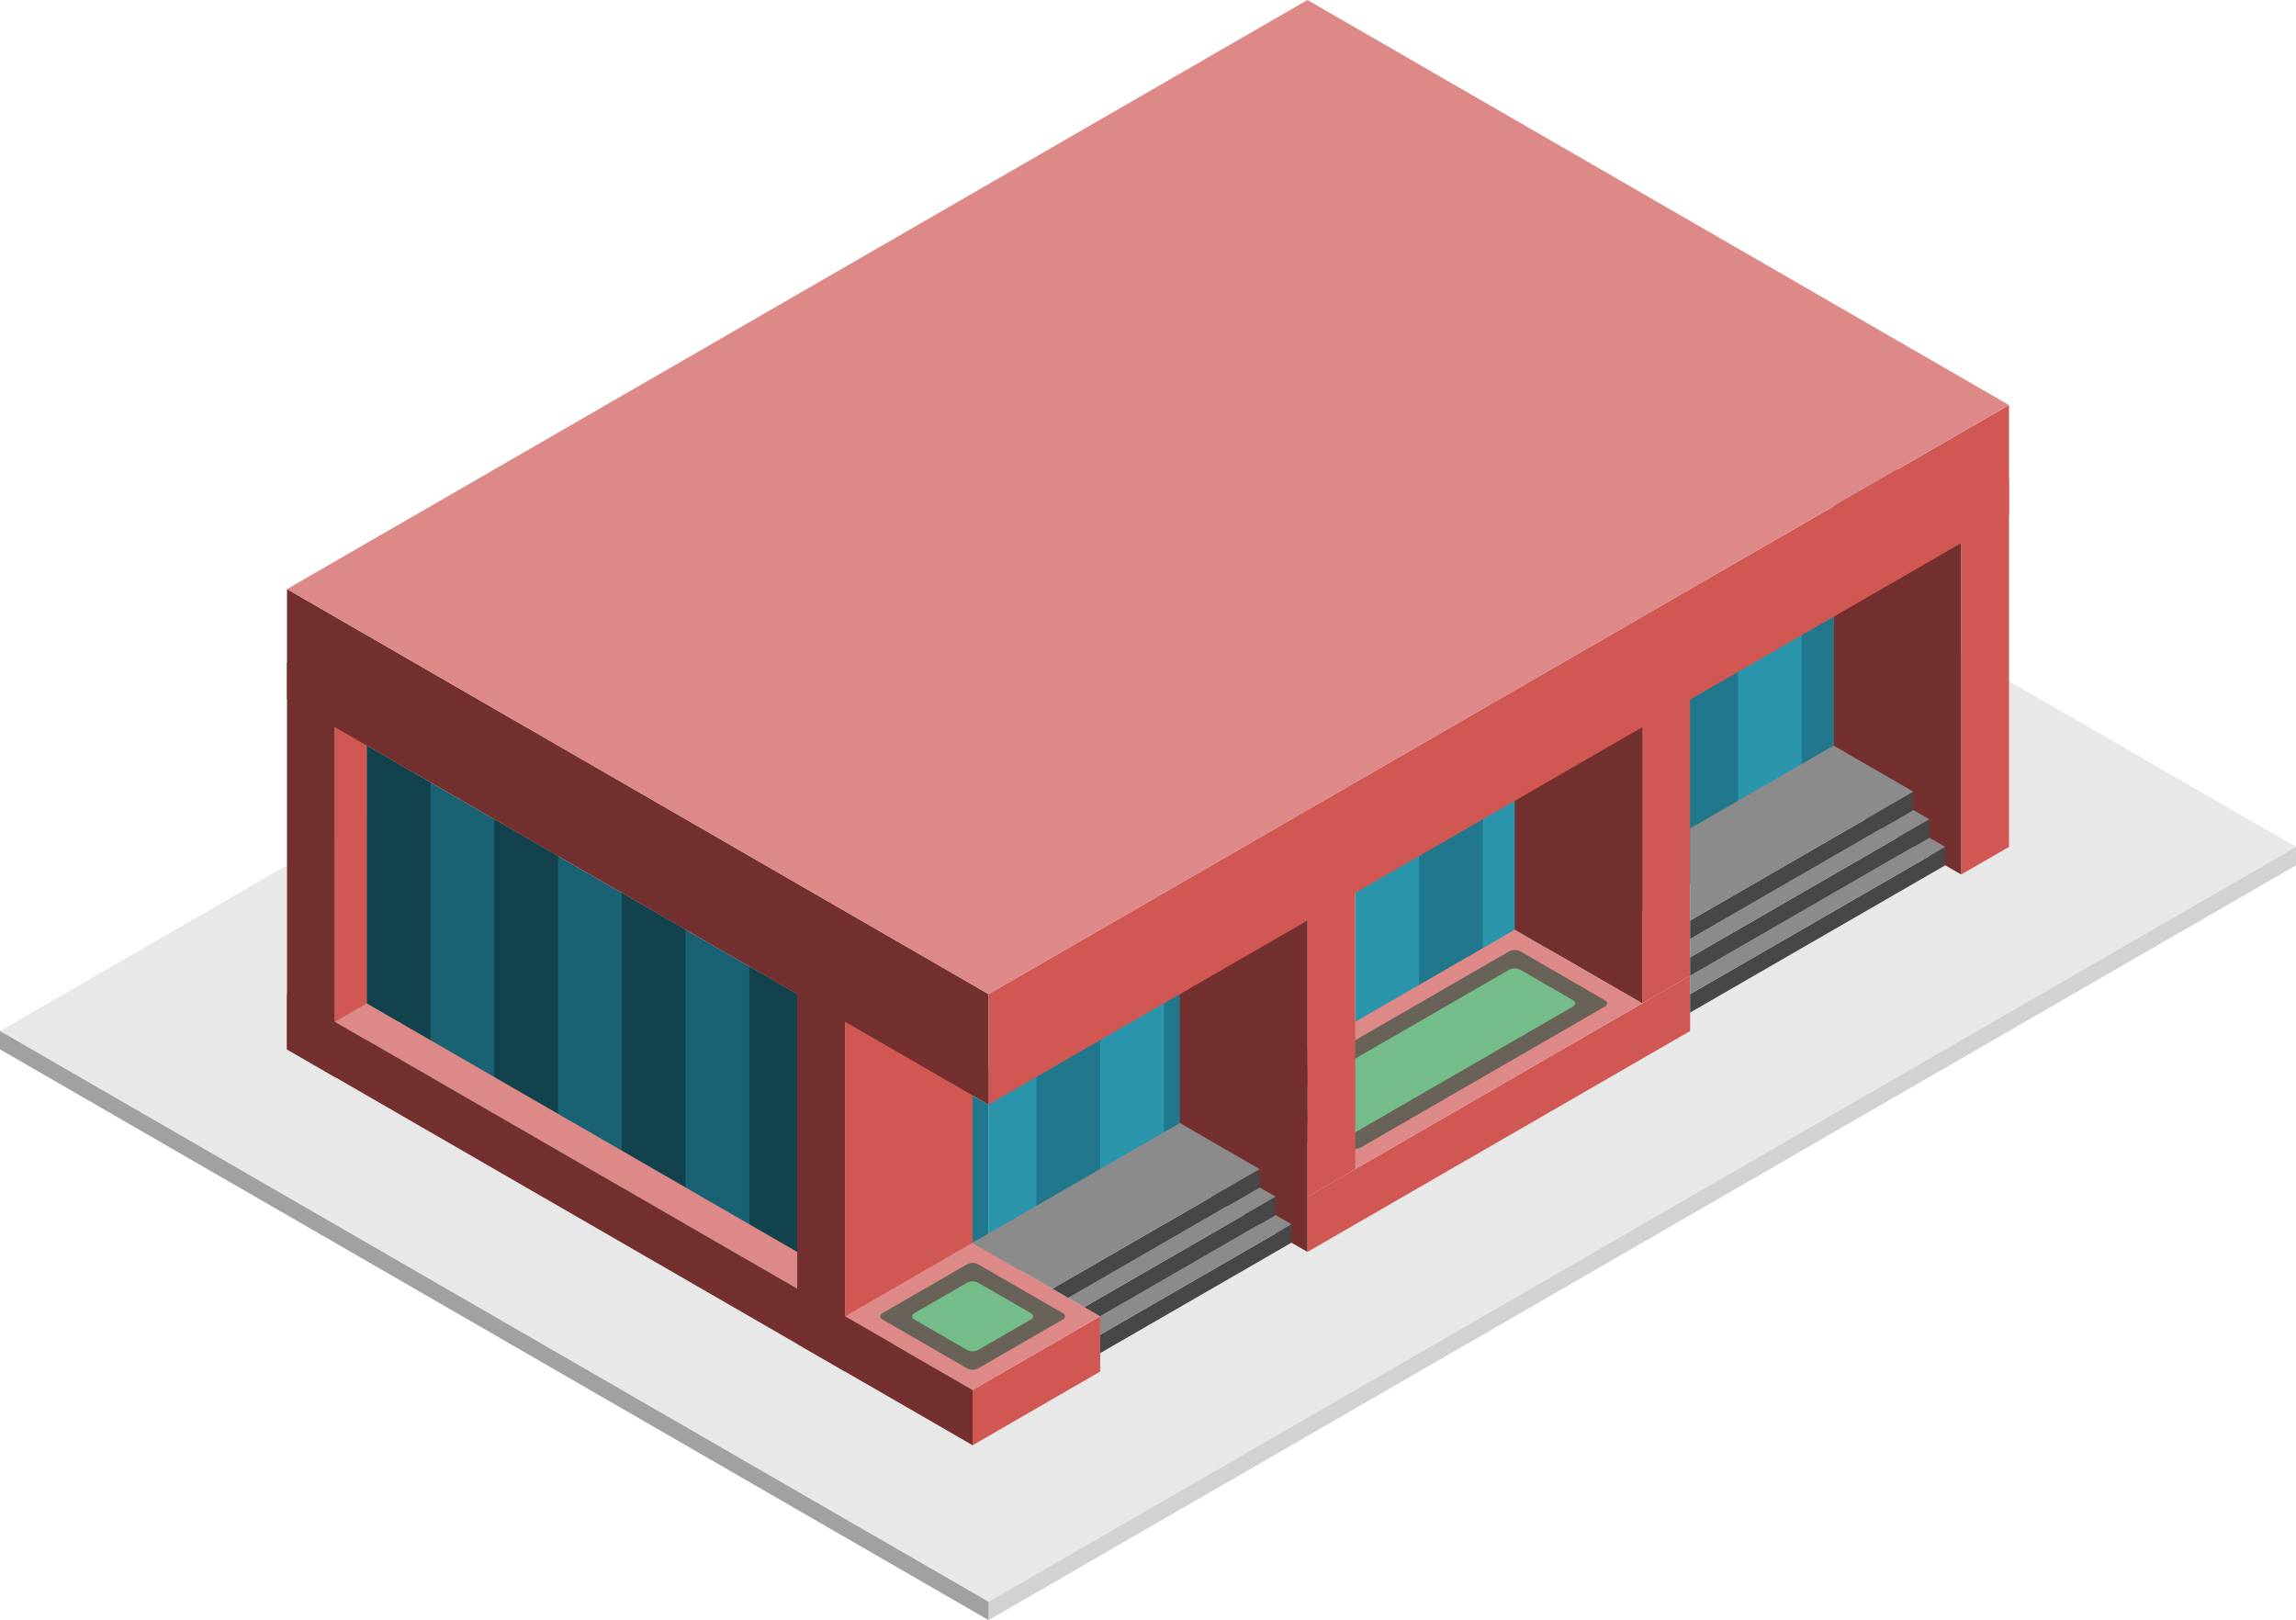 <svg id="Layer_1" data-name="Layer 1" xmlns="http://www.w3.org/2000/svg" viewBox="0 0 360 254.03">
  <defs>
    <style>
      .concrete-top {
        fill: #e8e8e8;
      }

      .concrete-right {
        fill: #d2d2d1;
      }

      .concrete-left {
        fill: #a2a1a1;
      }

      .curtain-L-prim-light {
        fill: #196273;
      }

      .curtain-R-prim-light {
        fill: #2b95ac;
      }

      .exterior-R-prim {
        fill: #d15752;
      }

      .exterior-L-prim {
        fill: #73302f;
      }

      .curtain-R-prim-dark {
        fill: #21788c;
      }

      .cls-1 {
        fill: #cfe6ea;
      }

      .curtain-L-prim-dark {
        fill: #11424d;
      }

      .cls-2 {
        fill: #c5dee3;
      }

      .top-prim {
        fill: #dd8987;
      }

      .cls-3 {
        fill: #696258;
      }

      .cls-4 {
        fill: #74bc8a;
      }

      .cls-5 {
        fill: #474747;
      }

      .cls-6 {
        fill: #8b8b8b;
      }
    </style>
  </defs>
  <title>Artboard 11</title>
  <g id="Group">
    <path id="Path" class="concrete-top" d="M155,251.15,360,132.79,205,43.3,0,161.66Z"/>
    <path id="Path-2" data-name="Path" class="concrete-right" d="M360,135.68,155,254.03v-2.88L360,132.79Z"/>
    <path id="Path-3" data-name="Path" class="concrete-left" d="M0,161.66v2.88l155,89.49v-2.88Z"/>
    <path id="Path-4" data-name="Path" class="curtain-L-prim-light" d="M125,155.88,57.5,116.91v49.08L125,204.96Z"/>
    <path id="Path-5" data-name="Path" class="curtain-R-prim-light" d="M292.5,122.69,155,202.07V167.43L292.5,88.04Z"/>
    <g id="Group-2" data-name="Group">
      <path id="Path-6" data-name="Path" class="exterior-R-prim" d="M307.5,137.12l7.5-4.33V75.05l-7.5,4.33Z"/>
      <path id="Path-7" data-name="Path" class="exterior-L-prim" d="M307.5,137.12l-20-11.55V67.84l20,11.54Z"/>
    </g>
    <path id="Path-8" data-name="Path" class="curtain-R-prim-dark" d="M287.5,125.57l-5,2.89V93.82l5-2.89Z"/>
    <path id="Path-9" data-name="Path" class="curtain-R-prim-dark" d="M232.5,157.33l-10,5.77V128.46l10-5.77Z"/>
    <path id="Path-10" data-name="Path" class="cls-1" d="M252.5,145.78l-10,5.77V116.91l10-5.77Z"/>
    <path id="Path-11" data-name="Path" class="curtain-R-prim-dark" d="M192.5,180.42l-10,5.77V151.55l10-5.77Z"/>
    <path id="Path-12" data-name="Path" class="curtain-L-prim-dark" d="M57.5,165.99l10,5.77V122.69l-10-5.78Z"/>
    <path id="Path-13" data-name="Path" class="curtain-L-prim-dark" d="M97.5,189.08l10,5.77V145.78l-10-5.77Z"/>
    <path id="Path-14" data-name="Path" class="curtain-L-prim-dark" d="M117.5,200.63l10,5.77V157.33l-10-5.78Z"/>
    <path id="Path-15" data-name="Path" class="curtain-R-prim-dark" d="M152.5,200.63l2.5,1.44V173.2l-2.5-1.44Z"/>
    <path id="Path-16" data-name="Path" class="curtain-R-prim-dark" d="M272.5,134.23l-10,5.78V105.36l10-5.77Z"/>
    <path id="Path-17" data-name="Path" class="cls-1" d="M212.5,168.87l-10,5.78V140.01l10-5.78Z"/>
    <path id="Path-18" data-name="Path" class="curtain-R-prim-dark" d="M172.5,191.97l-10,5.77V163.1l10-5.77Z"/>
    <path id="Path-19" data-name="Path" class="curtain-L-prim-dark" d="M77.5,177.53l10,5.78V134.23l-10-5.77Z"/>
    <path id="Path-20" data-name="Path" class="cls-2" d="M127.5,186.19l10,5.78V157.33l-10-5.78Z"/>
    <g id="Group-3" data-name="Group">
      <path id="Path-21" data-name="Path" class="exterior-R-prim" d="M257.5,157.33,265,153V103.92l-7.5,4.33Z"/>
      <path id="Path-22" data-name="Path" class="exterior-L-prim" d="M257.5,157.33l-20-11.55V122.69l20-11.55Z"/>
    </g>
    <path id="Path-23" data-name="Path" class="exterior-R-prim" d="M132.5,215.06l20-11.55V165.99l-20-11.55Z"/>
    <path id="Path-24" data-name="Path" class="exterior-L-prim" d="M132.5,215.06l-7.5-4.33V149.39l7.5,4.33Z"/>
    <g id="Group-4" data-name="Group">
      <path id="Path-25" data-name="Path" class="exterior-R-prim" d="M52.5,168.87l5-2.88V111.14l-5-2.89Z"/>
      <path id="Path-26" data-name="Path" class="exterior-L-prim" d="M52.5,168.87,45,164.54V103.92l7.5,4.33Z"/>
    </g>
    <path id="Path-27" data-name="Path" class="exterior-L-prim" d="M45,109.69V92.37l110,63.51V173.2Z"/>
    <path id="Path-28" data-name="Path" class="exterior-R-prim" d="M205,187.64v8.66l60-34.64V153Z"/>
    <path id="Path-29" data-name="Path" class="exterior-R-prim" d="M152.5,217.95v8.66l20-11.55V206.4Z"/>
    <path id="Path-30" data-name="Path" class="top-prim" d="M257.5,157.33l-45,25.98-20-11.55,45-25.98Z"/>
    <path id="Path-31" data-name="Path" class="top-prim" d="M172.5,206.4l-20,11.55-20-11.55,20-11.55Z"/>
    <path id="Path-32" data-name="Path" class="cls-3" d="M238.37,149.17l13.26,7.66c.48.27.48.72,0,1l-38.26,22.09a1.907,1.907,0,0,1-1.74,0l-13.26-7.66a.527.527,0,0,1,0-1l38.26-22.09A1.907,1.907,0,0,1,238.37,149.17Z"/>
    <path id="Path-33" data-name="Path" class="cls-4" d="M246.63,156.83l-8.26-4.78a1.97,1.97,0,0,0-1.74,0l-34.51,19.93c-.48.28-.48.73,0,1l8.26,4.78a1.97,1.97,0,0,0,1.74,0l34.51-19.93C247.11,157.55,247.11,157.1,246.63,156.83Z"/>
    <g id="Group-5" data-name="Group">
      <path id="Path-34" data-name="Path" class="exterior-R-prim" d="M205,187.64l7.5-4.33V134.23l-7.5,4.33Z"/>
      <path id="Path-35" data-name="Path" class="exterior-L-prim" d="M205,196.3l-20-11.55V150.11l20-11.55Z"/>
    </g>
    <path id="Path-36" data-name="Path" class="exterior-R-prim" d="M155,173.2,315,80.83V63.51L155,155.88Z"/>
    <path id="Path-37" data-name="Path" class="exterior-L-prim" d="M45,155.88l107.5,62.07v8.66L45,164.54Z"/>
    <path id="Path-38" data-name="Path" class="cls-3" d="M138.37,205.9l13.26-7.66a1.907,1.907,0,0,1,1.74,0l13.26,7.66c.48.28.48.73,0,1l-13.26,7.66a1.907,1.907,0,0,1-1.74,0l-13.26-7.66C137.89,206.63,137.89,206.18,138.37,205.9Z"/>
    <path id="Path-39" data-name="Path" class="cls-4" d="M143.37,205.9l8.26-4.77a1.907,1.907,0,0,1,1.74,0l8.26,4.77c.48.28.48.73,0,1l-8.26,4.77a1.907,1.907,0,0,1-1.74,0l-8.26-4.77C142.89,206.63,142.89,206.18,143.37,205.9Z"/>
    <path id="Path-40" data-name="Path" class="cls-5" d="M202.5,194.85v-2.88l-30,17.32v2.88Z"/>
    <path id="Path-41" data-name="Path" class="cls-5" d="M305,135.68v-2.89l-40,23.09v2.89Z"/>
    <path id="Path-42" data-name="Path" class="cls-6" d="M200,190.52l2.5,1.45-30,17.32V206.4Z"/>
    <path id="Path-43" data-name="Path" class="cls-6" d="M302.5,131.35l2.5,1.44-40,23.09V153Z"/>
    <path id="Path-44" data-name="Path" class="cls-5" d="M200,187.64v2.88L172.5,206.4l-2.5-1.44Z"/>
    <path id="Path-45" data-name="Path" class="cls-5" d="M302.5,128.46v2.89L265,153v-2.89Z"/>
    <path id="Path-46" data-name="Path" class="cls-6" d="M197.5,186.19l2.5,1.45-30,17.32-2.5-1.45Z"/>
    <path id="Path-47" data-name="Path" class="cls-6" d="M300,127.02l2.5,1.44L265,150.11v-2.89Z"/>
    <path id="Path-48" data-name="Path" class="cls-5" d="M197.5,183.31v2.88l-30,17.32-2.5-1.44Z"/>
    <path id="Path-49" data-name="Path" class="cls-5" d="M300,124.13v2.89l-35,20.2v-2.88Z"/>
    <path id="Path-50" data-name="Path" class="cls-6" d="M185,176.09l12.5,7.22L165,202.07l-12.5-7.22Z"/>
    <path id="Path-51" data-name="Path" class="cls-6" d="M287.5,116.91l12.5,7.22-35,20.21V129.9Z"/>
    <path id="Path-52" data-name="Path" class="top-prim" d="M52.5,160.21l5-2.88L125,196.3v5.77Z"/>
    <path id="anchor_45_155.88_270" class="top-prim" d="M45,92.37,205,0,315,63.51,155,155.88Z"/>
  </g>
</svg>
